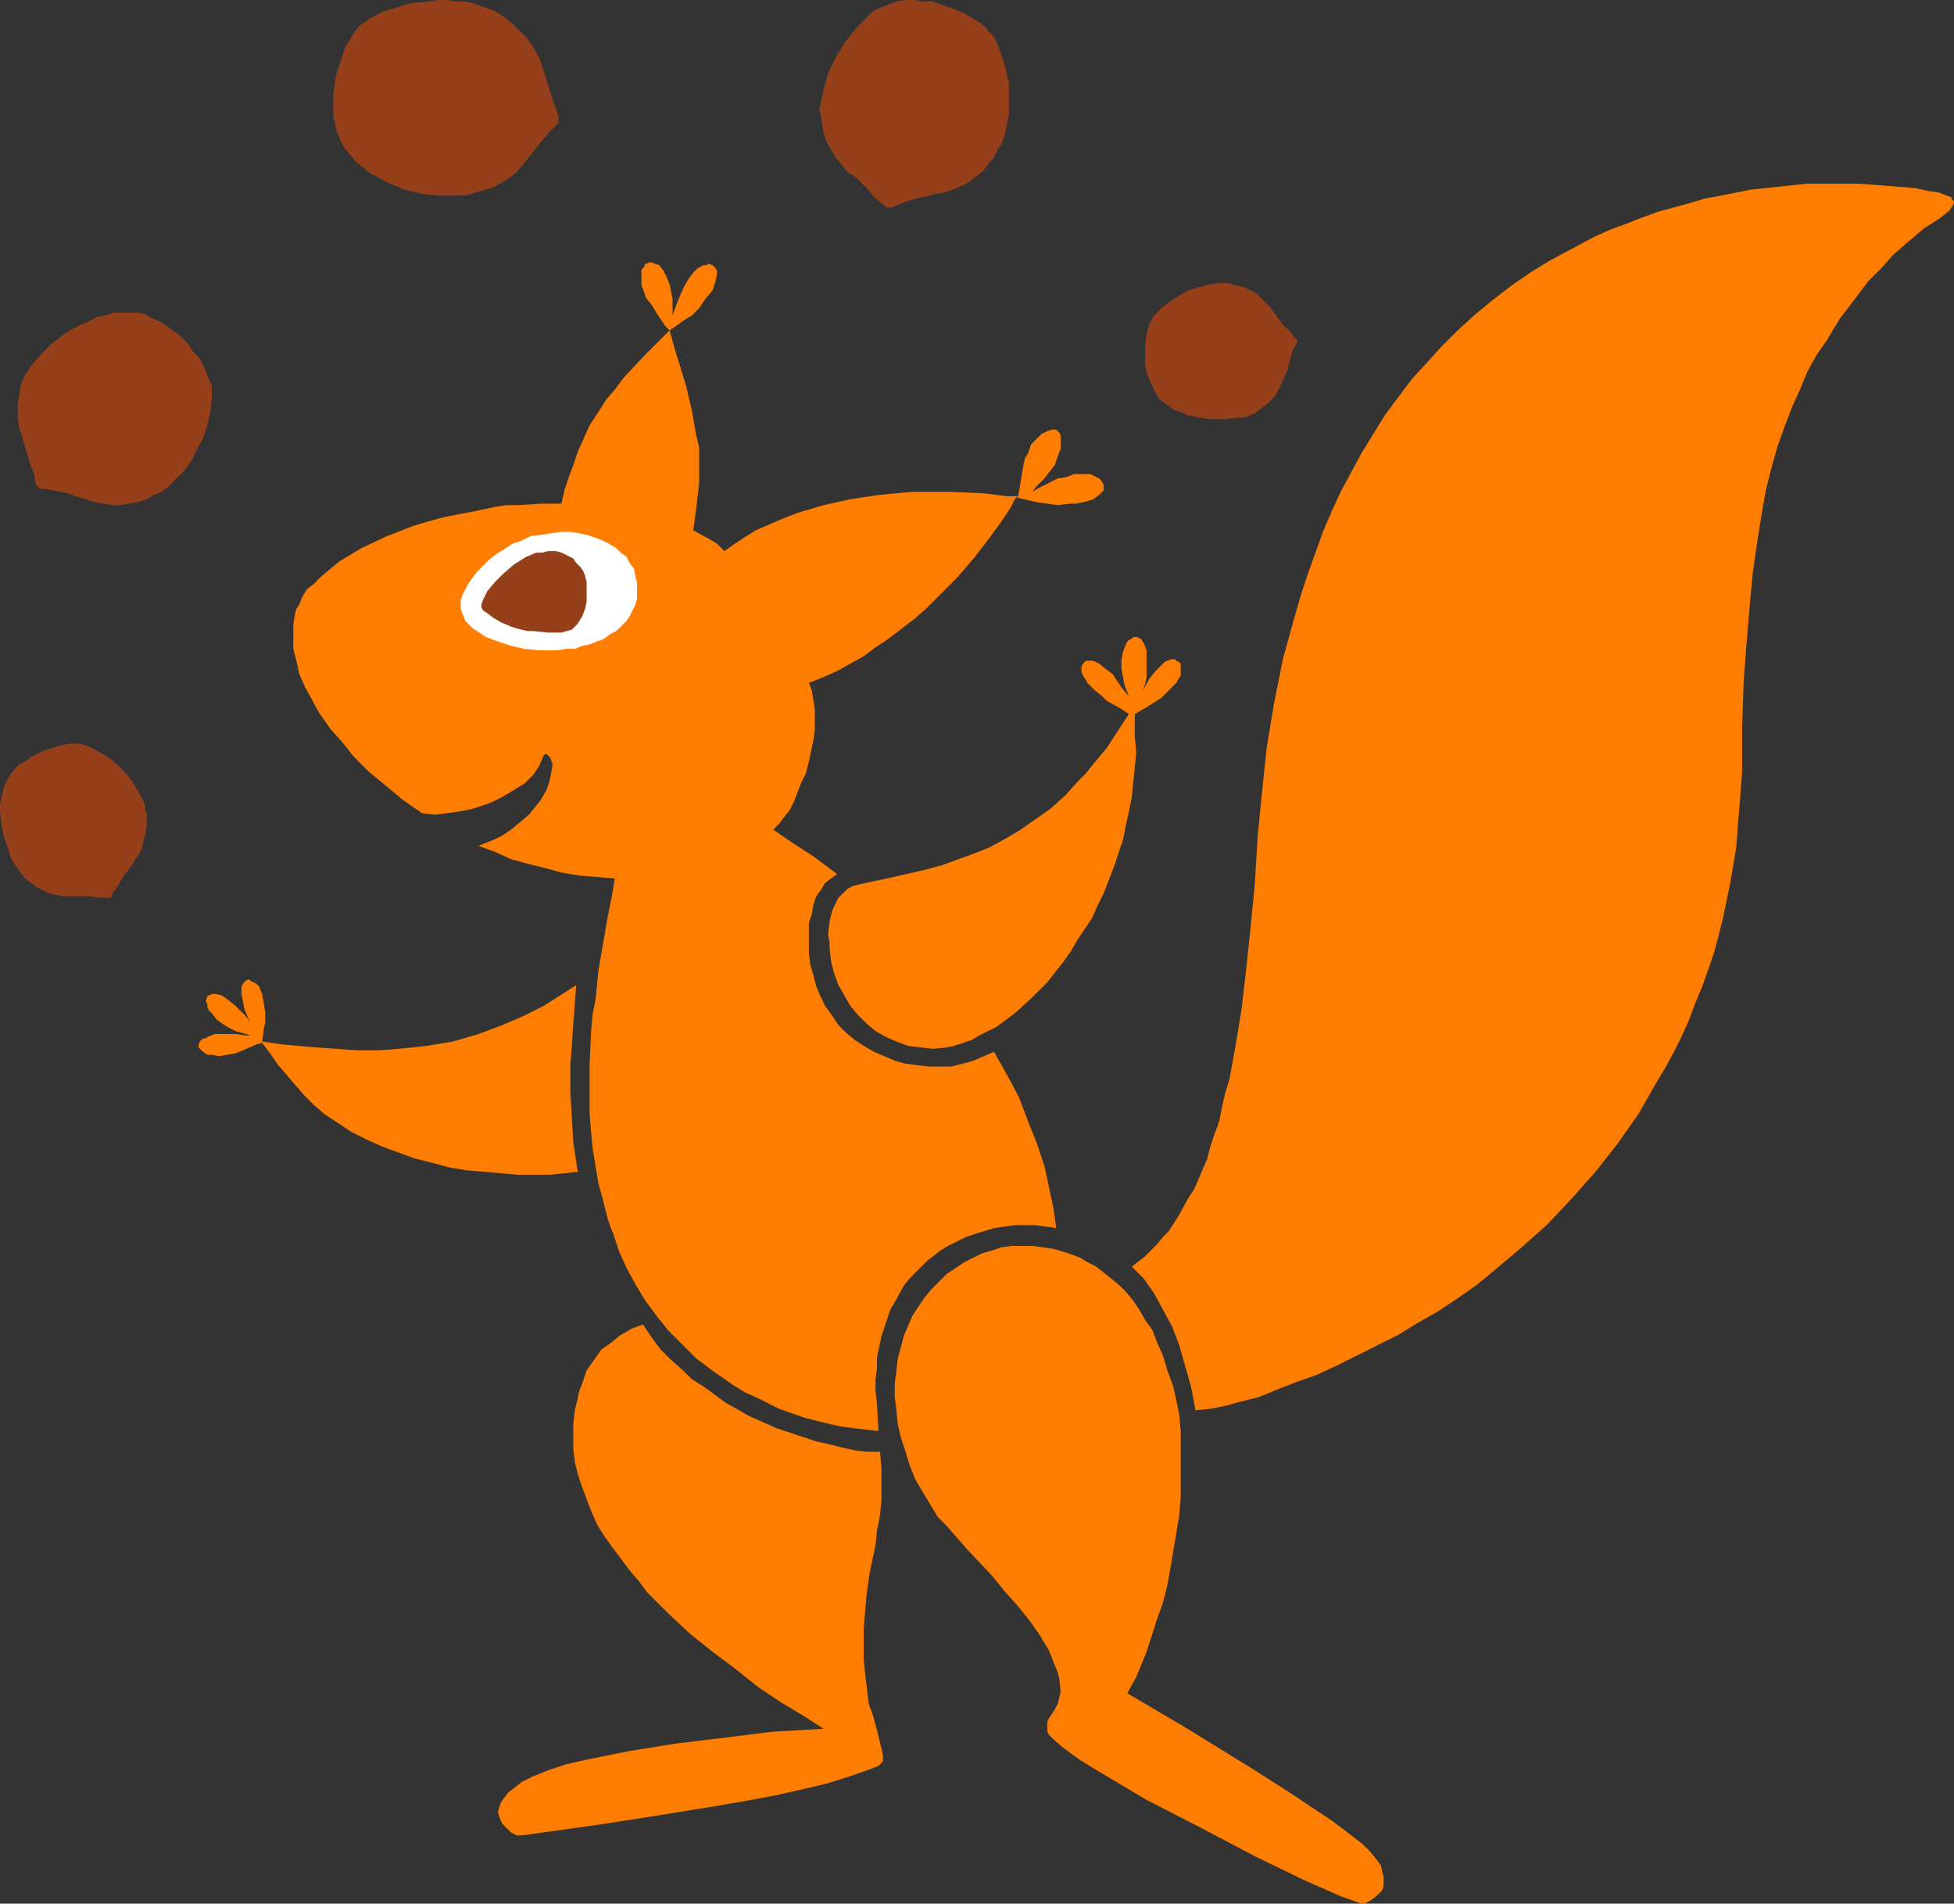 <svg xmlns="http://www.w3.org/2000/svg" viewBox="0 0 609.15 593.44"><rect x="0" y="0" width="609.15" height="593.44" fill="#333333" stroke="none"/><defs><style>.a{fill:#ff7d00;}.a,.b,.c,.d{fill-rule:evenodd;}.b{fill:#963f1b;}.c{fill:#f57f31;}.d{fill:#fff;}</style></defs><title>logo-belka-znak</title><polygon class="a" points="159.34 258.62 162.1 256.31 164.88 253.99 166.72 251.69 168.57 249.38 170.41 246.15 171.34 243.38 171.8 241.07 172.26 238.3 171.8 236.91 171.34 235.99 170.41 235.06 169.95 235.06 169.49 235.53 168.09 238.76 167.18 240.15 166.25 241.53 165.33 242.45 163.48 244.31 161.18 245.68 158.87 247.07 156.57 248.46 153.78 249.84 151.48 250.77 147.32 252.15 142.71 253.07 139.01 253.54 135.77 253.99 131.62 253.54 125.62 249.38 120.08 244.76 115 240.6 110.38 235.99 106.69 231.37 102.98 227.21 99.76 222.59 98.37 220.29 97.44 218.44 95.14 214.28 93.29 210.12 92.83 207.82 92.38 205.97 91.44 202.27 91.44 198.58 91.44 194.88 91.9 191.66 92.38 189.8 93.29 188.42 94.22 186.11 95.6 183.81 97.91 181.96 100.22 179.64 102.98 177.34 105.77 175.03 112.68 170.87 120.54 167.17 128.85 163.94 133.47 162.56 138.54 161.17 148.24 159.32 154.72 157.94 157.94 157.48 161.63 157.48 168.57 157.02 175.03 157.02 175.95 152.86 177.34 148.7 178.72 145.01 180.11 140.86 181.96 136.69 183.81 132.54 186.57 128.39 188.89 124.69 191.66 121.46 194.43 117.77 200.89 110.83 208.74 102.98 210.13 108.06 213.83 120.07 215.68 127.92 217.05 135.77 217.97 139.47 217.97 143.63 217.97 150.55 217.05 158.4 216.13 165.33 221.22 168.1 223.53 169.49 225.83 171.79 230.45 168.57 235.53 165.33 241.99 162.56 245.23 161.17 248.92 159.79 256.77 157.48 265.08 155.63 274.33 154.25 279.4 153.78 284.48 153.33 290.49 153.33 296.03 153.33 306.65 153.78 314.04 154.71 317.27 154.71 316.35 155.63 314.96 158.4 312.19 162.56 308.5 167.64 303.89 173.64 298.34 180.11 291.87 186.58 288.64 189.8 284.94 193.03 277.1 199.04 272.94 201.81 269.25 204.58 265.08 206.9 260.93 209.2 256.77 211.05 252.16 212.89 253.08 215.2 253.54 217.97 254.01 221.21 254.01 224.44 254.01 227.68 253.54 230.91 252.16 237.38 251.24 241.07 249.85 243.84 247.55 249.84 246.15 252.61 244.31 254.92 242.91 256.78 241.07 258.62 247.07 262.77 253.54 266.93 260.93 272.47 259.08 273.86 257.23 275.24 255.85 277.55 254.46 279.4 253.54 282.17 253.08 284.94 252.16 287.71 252.16 290.94 252.16 294.18 252.16 297.41 252.61 300.65 253.54 303.87 254.46 307.57 255.85 310.8 257.23 313.57 259.55 316.81 261.39 319.58 263.71 321.89 266.48 324.2 269.25 326.05 272.47 327.89 275.71 329.28 278.94 330.66 282.17 331.58 285.87 332.05 289.57 332.5 292.79 332.5 296.48 332.5 300.19 331.58 303.42 330.66 306.65 329.28 309.88 327.89 314.04 335.29 317.74 342.21 320.5 349.6 323.27 356.52 325.58 363.45 326.98 369.91 328.36 376.39 329.27 382.85 326.05 382.38 322.81 381.92 319.58 381.92 316.35 381.92 313.11 382.38 309.88 382.85 303.89 384.69 301.11 385.62 298.34 387.01 295.57 388.39 293.26 389.78 289.1 393.01 287.25 394.85 285.41 396.7 283.56 398.55 281.72 400.86 278.94 405.94 277.55 408.25 276.63 411.02 275.71 413.79 274.78 416.56 273.4 423.03 273.4 426.26 272.94 429.96 272.94 433.65 273.4 437.81 273.86 446.12 266.01 445.2 262.31 444.73 258.15 443.81 254.46 442.89 250.77 441.96 242.91 439.19 239.22 437.34 235.53 435.5 232.29 434.11 228.6 431.8 222.6 427.65 217.05 423.48 212.44 418.87 208.29 414.72 204.58 410.09 200.89 405.02 198.12 400.4 195.35 395.32 193.04 390.24 191.19 384.69 190.26 382.38 189.35 379.61 187.97 374.07 186.57 368.99 185.65 363.45 184.73 357.91 184.28 352.83 183.81 347.29 183.81 341.75 183.81 336.66 183.81 331.58 184.28 321.42 184.73 316.34 185.65 311.73 186.57 302.49 189.35 286.33 190.74 279.4 191.66 273.86 186.12 273.4 180.57 272.94 175.03 272.01 169.95 270.62 164.41 269.24 159.34 267.85 154.25 265.54 149.17 263.69 153.78 261.85 156.57 260.47 159.34 258.62"/><polygon class="b" points="40.18 97.44 42.95 97.44 45.26 97.9 47.56 99.29 49.88 100.21 54.49 103.45 56.81 105.29 58.66 107.14 60.03 109.44 61.88 111.29 63.27 113.6 64.19 115.92 65.12 118.22 66.04 120.07 66.04 122.38 66.04 124.23 65.58 128.39 64.66 132.54 63.27 136.69 60.96 140.86 60.03 143.16 58.66 145.01 57.27 146.86 55.42 148.7 54.04 150.09 52.19 151.94 50.33 153.33 48.03 154.25 45.72 155.63 42.95 156.56 40.18 157.02 37.41 157.48 35.09 157.48 32.33 157.02 29.55 156.56 26.79 155.63 23.55 154.71 21.25 153.78 16.63 152.86 13.39 152.41 12.47 152.41 12 151.94 11.55 151.47 11.08 150.55 10.63 147.78 9.23 144.09 7.86 139.47 6.93 136.23 6.01 133.46 5.54 130.69 5.54 127.92 5.54 125.62 6.01 122.84 6.46 120.07 7.86 116.84 9.7 114.07 12.47 110.83 14.32 108.99 16.16 107.14 20.32 103.9 22.63 102.53 25.39 101.13 27.71 100.21 30.03 98.82 32.8 98.36 35.56 97.44 37.87 97.44 40.18 97.44"/><polygon class="b" points="107.14 45.72 105.77 42.95 104.84 40.64 104.38 37.87 103.92 36.48 103.92 35.09 103.92 29.09 104.38 25.86 104.84 23.09 105.77 20.31 106.69 17.54 107.61 14.78 108.99 12.47 110.38 10.15 111.76 8.31 113.6 6.92 115 6 119.16 3.69 123.77 2.31 126.54 1.38 128.85 0.92 133.93 0.46 136.7 0 139.47 0 142.24 0.46 144.55 0.46 147.32 0.92 149.63 1.85 152.41 2.77 154.72 3.69 157.49 5.54 159.79 7.39 162.1 9.7 164.41 12 166.25 14.78 168.09 18.01 169.03 20.78 169.95 23.55 171.8 29.55 173.18 33.7 174.11 36.02 174.11 36.94 174.11 37.41 174.11 38.33 173.18 39.26 171.34 41.1 168.57 44.33 165.33 48.49 163.03 51.26 161.18 53.57 158.87 55.42 156.57 56.8 154.25 58.19 151.48 59.11 148.24 60.03 145.02 60.96 141.31 60.96 136.7 60.96 131.62 60.49 126.07 59.11 120.54 56.8 118.24 55.42 115.45 54.03 113.15 52.18 110.84 50.33 108.99 48.02 107.14 45.72"/><polygon class="b" points="1.39 244.76 2.32 242.91 3.24 241.53 4.62 239.68 6.01 238.3 7.86 237.38 9.7 235.99 13.39 234.14 17.55 232.76 21.25 231.84 24.94 231.84 26.33 232.29 27.71 232.76 30.48 234.14 33.72 235.99 36.48 238.3 38.8 240.6 41.1 243.38 42.95 246.61 44.8 249.84 45.26 251.69 45.26 252.61 45.72 253.54 45.72 255.85 45.72 257.7 45.26 260 44.8 261.85 44.34 264.16 43.42 266 41.1 269.7 38.33 273.4 36.48 276.63 35.09 278.48 34.64 279.86 33.25 279.86 30.95 279.86 28.18 279.4 24.47 279.4 19.4 279.4 17.55 278.93 15.24 278.48 13.39 277.55 11.55 276.63 9.7 275.24 7.86 273.86 6.01 271.55 4.16 268.77 3.24 266.93 2.77 265.08 1.39 261.39 0.46 257.23 0 252.61 0 250.77 0.46 248.46 0.92 246.61 1.39 244.76"/><polygon class="b" points="362.99 125.62 361.6 124.69 360.68 123.3 359.76 121.46 358.83 119.61 357.45 115.92 356.99 114.07 356.99 111.76 356.99 107.6 357.45 103.9 357.91 102.53 358.38 100.68 359.76 98.36 362.07 96.05 364.39 94.21 367.15 92.36 370.38 90.51 373.62 89.59 376.85 88.66 380.55 88.21 382.39 88.21 384.24 88.66 386.09 89.13 387.93 89.59 389.78 90.51 391.62 91.44 393.02 92.83 394.39 94.21 395.78 95.59 397.16 97.44 399.93 101.13 402.25 103.45 403.63 105.29 404.09 105.75 404.57 106.22 404.09 107.14 403.17 108.99 402.25 111.76 401.33 115.45 399.48 119.61 398.55 121.46 397.63 123.3 396.24 124.69 394.87 126.07 393.02 127.46 391.17 128.84 388.86 129.77 387.46 130.23 385.62 130.23 381.93 130.69 377.78 130.69 374.07 130.23 369.93 129.31 368.08 128.39 366.24 127.92 362.99 125.62"/><polygon class="b" points="274.78 2.31 277.1 1.38 279.4 0.46 282.17 0 284.94 0 287.72 0.46 290.49 0.46 293.26 1.38 296.03 2.31 298.34 3.23 300.65 4.15 302.96 5.54 305.26 6.92 307.1 8.31 308.5 10.15 309.88 11.55 310.8 13.39 312.19 17.09 313.58 21.7 314.51 25.86 314.51 28.63 314.51 30.94 314.51 35.56 313.58 40.18 313.11 42.48 312.19 44.79 310.8 47.1 309.88 48.96 308.03 51.26 306.19 53.57 304.34 54.95 302.04 56.8 299.27 58.19 296.95 59.11 294.19 60.03 291.42 60.49 288.18 61.42 285.41 61.88 281.25 63.27 278.02 64.65 276.63 64.65 275.71 64.19 275.25 63.72 272.94 61.88 270.62 59.11 266.93 55.42 264.16 53.57 262.31 51.26 260.47 48.96 259.08 46.64 257.7 44.33 256.77 41.56 256.31 38.79 255.85 35.56 255.39 34.17 255.85 32.32 256.31 30.02 256.77 27.71 258.15 23.09 259.08 20.78 260.47 18.01 261.86 15.7 263.24 13.39 265.08 11.08 266.93 8.78 268.78 6.92 270.62 5.08 272.47 3.23 274.78 2.31"/><polygon class="a" points="352.84 394.85 356.99 391.63 360.68 387.93 362.53 385.62 364.39 383.77 367.61 378.69 370.38 373.62 372.23 370.83 373.62 367.61 376.38 361.15 377.31 357.44 378.7 353.29 380.08 349.6 381 344.98 381.93 340.82 383.32 336.21 385.16 326.05 387.01 314.96 388.4 302.95 389.78 290.02 391.17 275.71 392.09 260.47 393.47 246.61 394.87 233.22 397.16 219.37 398.55 212.44 399.93 205.5 403.63 192.11 405.49 185.65 407.78 178.72 410.1 172.26 412.41 165.8 415.19 159.32 417.95 153.33 421.18 147.32 424.42 141.31 428.11 135.31 431.8 129.31 435.96 123.76 440.11 118.22 444.74 113.15 449.36 108.06 454.44 102.98 459.51 98.36 465.05 93.75 471.06 89.13 477.07 84.97 483.07 81.28 489.99 77.58 496.92 73.89 502 71.58 507.08 69.73 511.71 67.89 516.77 66.04 521.86 64.65 526.94 63.27 531.56 61.88 536.64 60.96 541.26 60.03 545.88 59.11 554.65 58.19 563.43 57.26 571.28 57.26 579.12 57.26 585.6 57.72 591.59 58.19 597.13 58.65 601.29 59.57 604.53 60.03 606.83 60.96 608.22 61.42 608.68 62.35 609.15 62.8 609.15 63.27 608.68 64.19 607.75 65.58 604.98 67.89 599.91 71.11 593.91 76.19 590.22 79.43 586.52 83.58 582.36 87.74 578.2 93.28 573.58 99.29 569.42 106.22 566.2 110.83 563.43 115.92 561.12 121.46 558.81 126.54 556.5 132.54 554.18 139.01 552.34 145.47 550.49 152.86 549.11 160.71 547.72 169.49 546.34 179.19 545.42 189.34 544.48 200.43 543.56 212.89 543.11 226.29 543.11 240.6 542.18 252.61 541.71 258.15 541.26 264.16 539.41 275.24 537.1 286.33 535.72 291.87 534.33 296.95 532.48 302.49 530.64 307.57 528.32 313.12 526.47 318.19 524.17 323.27 521.86 327.89 519.09 332.97 516.32 337.59 510.78 347.29 504.3 356.52 497.39 365.3 493.69 369.45 489.99 373.62 482.15 381.92 477.99 385.62 473.83 389.31 465.05 396.7 459.98 400.86 453.97 405.02 448.43 408.71 441.97 412.4 435.96 416.1 429.5 419.33 416.56 425.79 410.56 428.56 404.09 430.88 398.09 433.18 392.55 435.5 387.01 436.88 381.93 438.26 377.31 439.19 372.69 439.65 371.3 432.26 369.45 425.79 367.61 419.33 365.31 413.32 362.53 408.25 359.76 403.17 356.53 398.55 352.84 394.85"/><polygon class="a" points="317.27 155.17 317.74 152.86 318.65 147.32 319.12 144.55 319.58 142.7 320.5 141.31 321.42 138.54 322.35 137.62 323.27 136.69 324.66 135.31 326.51 134.38 327.9 133.93 329.27 133.93 330.2 134.85 330.67 135.77 330.67 137.62 330.67 139.93 329.75 142.23 328.82 145.01 326.98 147.32 325.58 149.16 322.81 151.94 321.89 153.33 323.27 152.41 326.98 150.55 329.75 149.16 332.52 148.7 334.81 147.78 337.6 147.78 339.9 147.78 341.75 148.7 342.67 149.16 343.14 149.62 344.06 151.01 344.06 151.94 344.06 152.86 342.67 154.25 340.82 155.63 339.45 156.1 337.6 156.56 335.28 157.02 333.44 157.02 329.75 157.48 326.51 157.02 323.27 156.56 319.12 155.63 317.27 155.17"/><polygon class="a" points="208.74 102.98 207.37 101.6 204.58 97.44 203.21 95.13 201.36 92.83 200.44 90.05 199.97 89.13 199.97 88.21 199.97 85.89 199.97 84.05 200.89 83.13 200.89 82.66 201.36 82.2 202.74 81.74 204.13 82.2 205.51 82.66 206.9 84.51 207.37 85.43 207.82 86.35 208.74 88.66 209.22 90.98 209.67 93.28 209.67 96.98 209.67 98.36 210.13 96.98 211.51 93.28 213.36 89.13 214.75 86.82 216.13 84.97 217.05 84.05 217.52 83.58 218.44 83.13 219.37 82.66 220.29 82.66 220.76 82.2 222.13 82.66 223.06 83.58 223.53 84.51 223.53 85.43 223.06 87.74 222.13 90.51 219.82 93.28 217.97 96.05 215.68 98.36 213.36 99.75 210.13 102.06 208.74 102.98"/><polygon class="c" points="72.5 319.11 73.89 321.89 73.43 320.5 72.5 319.11"/><polygon class="a" points="124.23 326.96 133 326.05 141.31 324.66 149.17 322.35 156.57 319.58 159.79 318.19 163.03 316.81 169.49 313.57 174.57 310.35 179.64 307.11 178.72 319.11 178.27 326.05 177.8 332.05 177.8 340.36 178.27 348.21 178.72 356.06 180.11 365.3 175.95 365.76 171.34 366.22 166.25 366.22 161.18 366.22 156.1 365.76 151.01 365.3 145.47 364.84 139.94 363.91 134.85 362.52 129.31 361.15 124.23 359.3 119.16 357.44 114.07 355.14 109.46 352.83 105.29 350.06 101.13 347.29 97.91 344.52 94.67 341.28 89.13 334.82 86.37 331.58 84.52 328.81 81.75 325.12 79.9 325.58 75.74 327.43 73.43 328.35 70.66 328.81 68.36 329.28 66.04 328.81 64.66 328.81 63.27 327.89 62.8 327.43 61.88 326.51 61.88 325.58 62.35 324.66 63.27 323.74 64.19 323.74 64.66 323.27 66.96 322.35 69.28 322.35 73.43 322.35 76.67 322.81 78.06 322.81 76.67 322.35 73.43 321.42 71.58 320.5 69.28 319.11 67.43 317.73 66.04 315.88 65.12 314.96 64.66 314.04 64.66 313.12 64.19 312.19 64.19 311.73 64.66 310.8 64.66 310.35 65.12 310.35 66.04 309.88 66.96 309.88 67.43 309.88 69.28 310.35 71.13 311.73 73.43 313.57 75.27 315.42 76.67 316.81 78.06 318.65 77.12 316.81 76.2 314.5 75.74 312.19 75.27 309.88 75.27 308.5 75.27 307.57 75.74 306.64 76.2 306.19 76.67 305.72 77.59 305.26 78.06 305.72 78.97 306.19 79.9 306.64 80.83 307.57 81.28 308.95 81.75 309.88 82.21 312.65 82.67 315.42 82.67 318.65 82.21 320.97 81.75 324.66 87.74 325.58 98.37 326.51 104.84 326.96 111.3 327.43 118.24 327.43 124.23 326.96"/><path class="c" d="M350.53,204.13l-1.4,3.22Z"/><polygon class="a" points="290.94 470.59 288.18 465.97 285.41 461.36 283.56 456.74 282.17 452.13 280.79 447.96 279.87 443.81 279.4 439.19 278.94 435.5 278.94 431.34 279.4 427.65 279.87 423.48 280.79 420.26 281.72 416.56 283.09 413.32 284.48 410.09 286.33 407.32 288.18 404.55 290.49 401.78 292.79 399.48 295.1 397.16 297.88 395.32 300.65 393.47 303.42 392.08 306.19 390.7 309.42 389.78 312.19 388.86 315.43 388.39 318.65 388.39 321.89 388.39 325.13 388.86 328.36 389.31 331.59 390.24 334.36 391.16 336.67 392.08 338.98 393.47 341.75 394.85 344.06 396.7 346.36 398.55 348.68 400.4 350.99 402.71 353.29 405.48 355.14 408.25 356.99 411.48 359.3 414.72 360.68 418.41 362.53 422.56 363.92 427.19 365.76 432.26 366.69 436.42 367.61 441.04 368.08 446.12 368.08 451.2 368.08 461.81 368.08 466.89 367.61 472.44 366.69 477.99 365.76 483.53 364.84 489.07 363.92 494.15 362.53 499.69 360.68 504.77 357.45 514.93 354.21 522.78 351.44 527.86 369.45 538.48 391.17 551.87 401.33 558.34 411.03 564.81 415.19 567.57 418.88 570.34 424.87 574.96 427.19 577.27 429.04 579.58 430.43 581.43 430.88 583.28 431.35 585.13 431.35 586.51 431.35 587.89 430.88 589.28 429.95 590.2 429.04 591.13 427.19 592.51 425.34 593.44 424.87 593.44 424.42 593.44 417.95 591.13 406.41 586.05 391.17 578.66 374.54 569.89 357.45 561.11 342.67 552.33 336.67 548.65 331.59 544.95 328.36 542.18 326.98 540.79 326.51 539.87 326.51 538.02 326.51 536.63 326.98 535.71 327.9 534.33 328.82 532.94 329.75 531.09 330.2 529.24 330.67 527.4 330.2 523.24 329.75 521.39 328.82 519.09 326.98 514.46 324.21 509.85 320.97 505.23 317.27 500.61 313.11 496 309.42 491.38 301.57 483.06 295.1 475.67 292.34 472.9 290.94 470.59"/><polygon class="a" points="275.25 549.1 273.86 550.49 271.56 551.41 265.08 553.71 257.7 556.03 249.85 557.87 241.54 559.72 234.15 561.11 223.53 562.96 203.66 566.19 185.65 568.97 162.56 572.19 162.1 572.19 161.18 572.19 159.34 571.27 158.41 570.34 157.49 569.42 156.57 568.5 156.1 567.57 155.63 566.19 155.18 564.81 155.63 563.42 156.1 562.04 157.02 560.65 158.41 558.8 160.26 557.42 162.56 555.57 164.41 554.65 166.25 553.71 168.57 552.8 170.88 551.87 176.42 550.03 182.42 548.65 189.35 547.25 196.27 545.87 210.59 543.56 225.83 541.71 240.61 539.87 256.77 538.94 250.31 534.79 243.38 530.63 236.45 526.01 229.52 520.47 222.13 514.93 215.21 509.39 208.29 502.93 201.81 496.45 199.04 492.76 196.27 489.53 190.74 482.14 188.42 478.91 186.12 475.21 184.28 471.06 182.88 467.36 181.5 463.67 180.11 459.51 179.19 455.82 178.72 451.66 178.72 447.96 178.72 443.81 179.19 439.65 180.11 435.95 180.57 433.65 181.5 431.34 182.88 427.19 185.2 423.95 187.5 420.71 190.74 418.41 193.51 416.1 195.35 415.18 196.74 414.25 200.44 412.87 203.21 417.02 205.97 420.71 209.22 423.95 212.9 427.19 215.68 429.96 219.37 432.26 226.3 437.34 233.68 441.5 237.84 443.35 241.99 445.2 246.15 446.58 250.31 447.96 254.46 449.35 258.62 450.28 262.31 451.2 266.48 452.13 270.17 452.58 274.33 452.58 274.78 457.67 274.78 462.75 274.78 467.82 274.33 472.44 273.4 477.06 272.94 481.68 271.09 490.46 270.17 496.92 269.7 502.46 269.25 507.54 269.25 512.62 269.25 517.24 269.7 521.86 270.17 525.55 270.62 529.71 271.09 532.02 272.02 534.33 273.4 539.4 274.78 544.95 275.25 547.25 275.25 549.1"/><polygon class="d" points="143.63 189.8 144.1 191.19 144.55 192.11 145.02 193.5 145.94 194.43 147.32 195.81 148.71 196.73 151.48 198.58 155.18 199.97 159.34 201.35 163.48 202.27 168.09 202.74 173.65 202.74 176.42 202.27 179.19 202.27 181.5 201.35 183.81 200.89 186.12 199.97 187.5 199.5 188.42 199.04 190.26 197.66 192.11 196.73 193.51 195.35 195.35 193.5 196.27 192.11 197.2 190.27 198.12 188.42 198.59 186.58 198.59 184.26 198.59 181.96 198.12 179.64 197.67 177.34 196.27 175.49 195.35 173.64 193.51 172.26 192.11 170.87 189.81 169.49 188.89 169.02 187.97 168.57 185.65 167.64 182.88 166.72 180.57 166.25 177.8 165.8 175.03 165.8 171.8 166.25 168.57 166.72 165.33 167.17 162.56 168.57 159.79 169.49 157.02 171.33 154.72 172.72 152.41 174.56 150.56 176.41 148.71 178.26 147.32 180.11 145.94 181.96 145.02 183.81 144.1 185.65 143.63 187.03 143.63 188.42 143.63 189.8"/><path class="d" d="M186.58,184.26a13.62,13.62,0,1,1-13.4-13.39A13.41,13.41,0,0,1,186.58,184.26Z"/><polygon class="a" points="351.92 222.59 349.13 220.75 344.98 218.44 343.14 216.6 341.29 215.2 339.45 213.36 338.98 212.89 338.52 211.97 337.6 210.59 337.13 209.2 337.13 207.82 337.6 206.9 338.52 205.97 339.45 205.97 340.82 205.97 342.67 206.9 344.98 208.74 346.83 210.12 349.6 214.28 351.92 217.05 352.37 218.44 351.92 217.05 350.52 213.36 350.07 211.05 349.6 208.28 349.6 205.97 350.07 203.2 350.99 200.89 351.44 199.97 351.92 199.5 352.84 199.04 353.29 198.58 354.69 198.58 355.14 199.04 355.61 199.04 356.53 200.43 357.45 202.74 357.45 205.05 357.45 208.28 357.45 211.05 356.99 213.36 356.06 215.66 358.38 211.51 360.23 209.2 362.07 207.35 362.99 206.43 363.92 205.97 365.31 205.5 366.24 205.5 366.69 205.97 367.61 206.43 368.08 206.9 368.08 207.82 368.08 209.2 368.08 210.59 366.69 212.89 364.39 215.2 362.07 217.52 356.99 220.75 353.76 222.59 353.76 224.91 353.76 229.52 354.21 234.61 353.76 239.22 353.29 243.84 352.84 248.46 351.92 253.07 350.99 257.23 350.07 261.85 348.68 266 347.28 270.17 344.06 278.48 342.22 282.17 340.37 286.33 335.74 293.25 333.9 296.48 331.59 299.72 326.51 306.19 324.21 308.5 321.42 311.27 316.35 315.88 310.8 320.03 305.26 322.81 302.96 324.2 300.19 325.12 297.41 326.05 295.1 326.51 290.94 326.96 286.8 326.51 283.09 326.05 279.4 324.66 276.18 323.27 272.94 321.42 270.17 319.11 267.4 316.34 265.08 313.57 263.24 310.35 261.39 307.11 260.01 303.42 259.08 299.72 258.62 295.56 258.62 293.71 258.15 291.41 258.62 287.25 259.08 285.4 259.55 283.56 260.47 281.7 261.39 279.86 262.78 278.48 264.16 277.09 266.01 276.16 267.86 275.71 278.48 273.4 288.64 271.09 293.72 269.7 298.8 267.85 303.89 266 308.5 264.16 313.58 261.39 318.2 258.62 322.81 255.38 327.43 252.15 332.05 248 336.21 243.38 338.52 241.07 340.37 238.76 344.98 233.22 351.92 222.59"/><polygon class="b" points="150.09 188.88 150.09 188.42 150.56 187.03 151.93 184.26 154.25 181.49 155.63 180.11 157.02 178.72 160.26 175.95 163.95 173.64 167.18 172.26 169.03 172.26 170.88 171.79 173.18 171.79 175.03 172.26 176.88 173.18 178.72 174.1 179.64 175.49 181.04 176.87 181.96 178.26 182.42 179.64 182.88 181.49 182.88 183.34 182.88 185.19 182.88 187.5 182.42 189.8 181.5 192.11 180.11 194.43 178.27 196.28 175.03 197.2 170.88 197.2 166.25 196.73 164.41 196.73 162.56 196.28 160.71 195.81 159.34 195.35 156.1 193.96 153.78 192.58 151.93 191.19 150.56 190.27 150.09 189.34 150.09 188.88"/></svg>